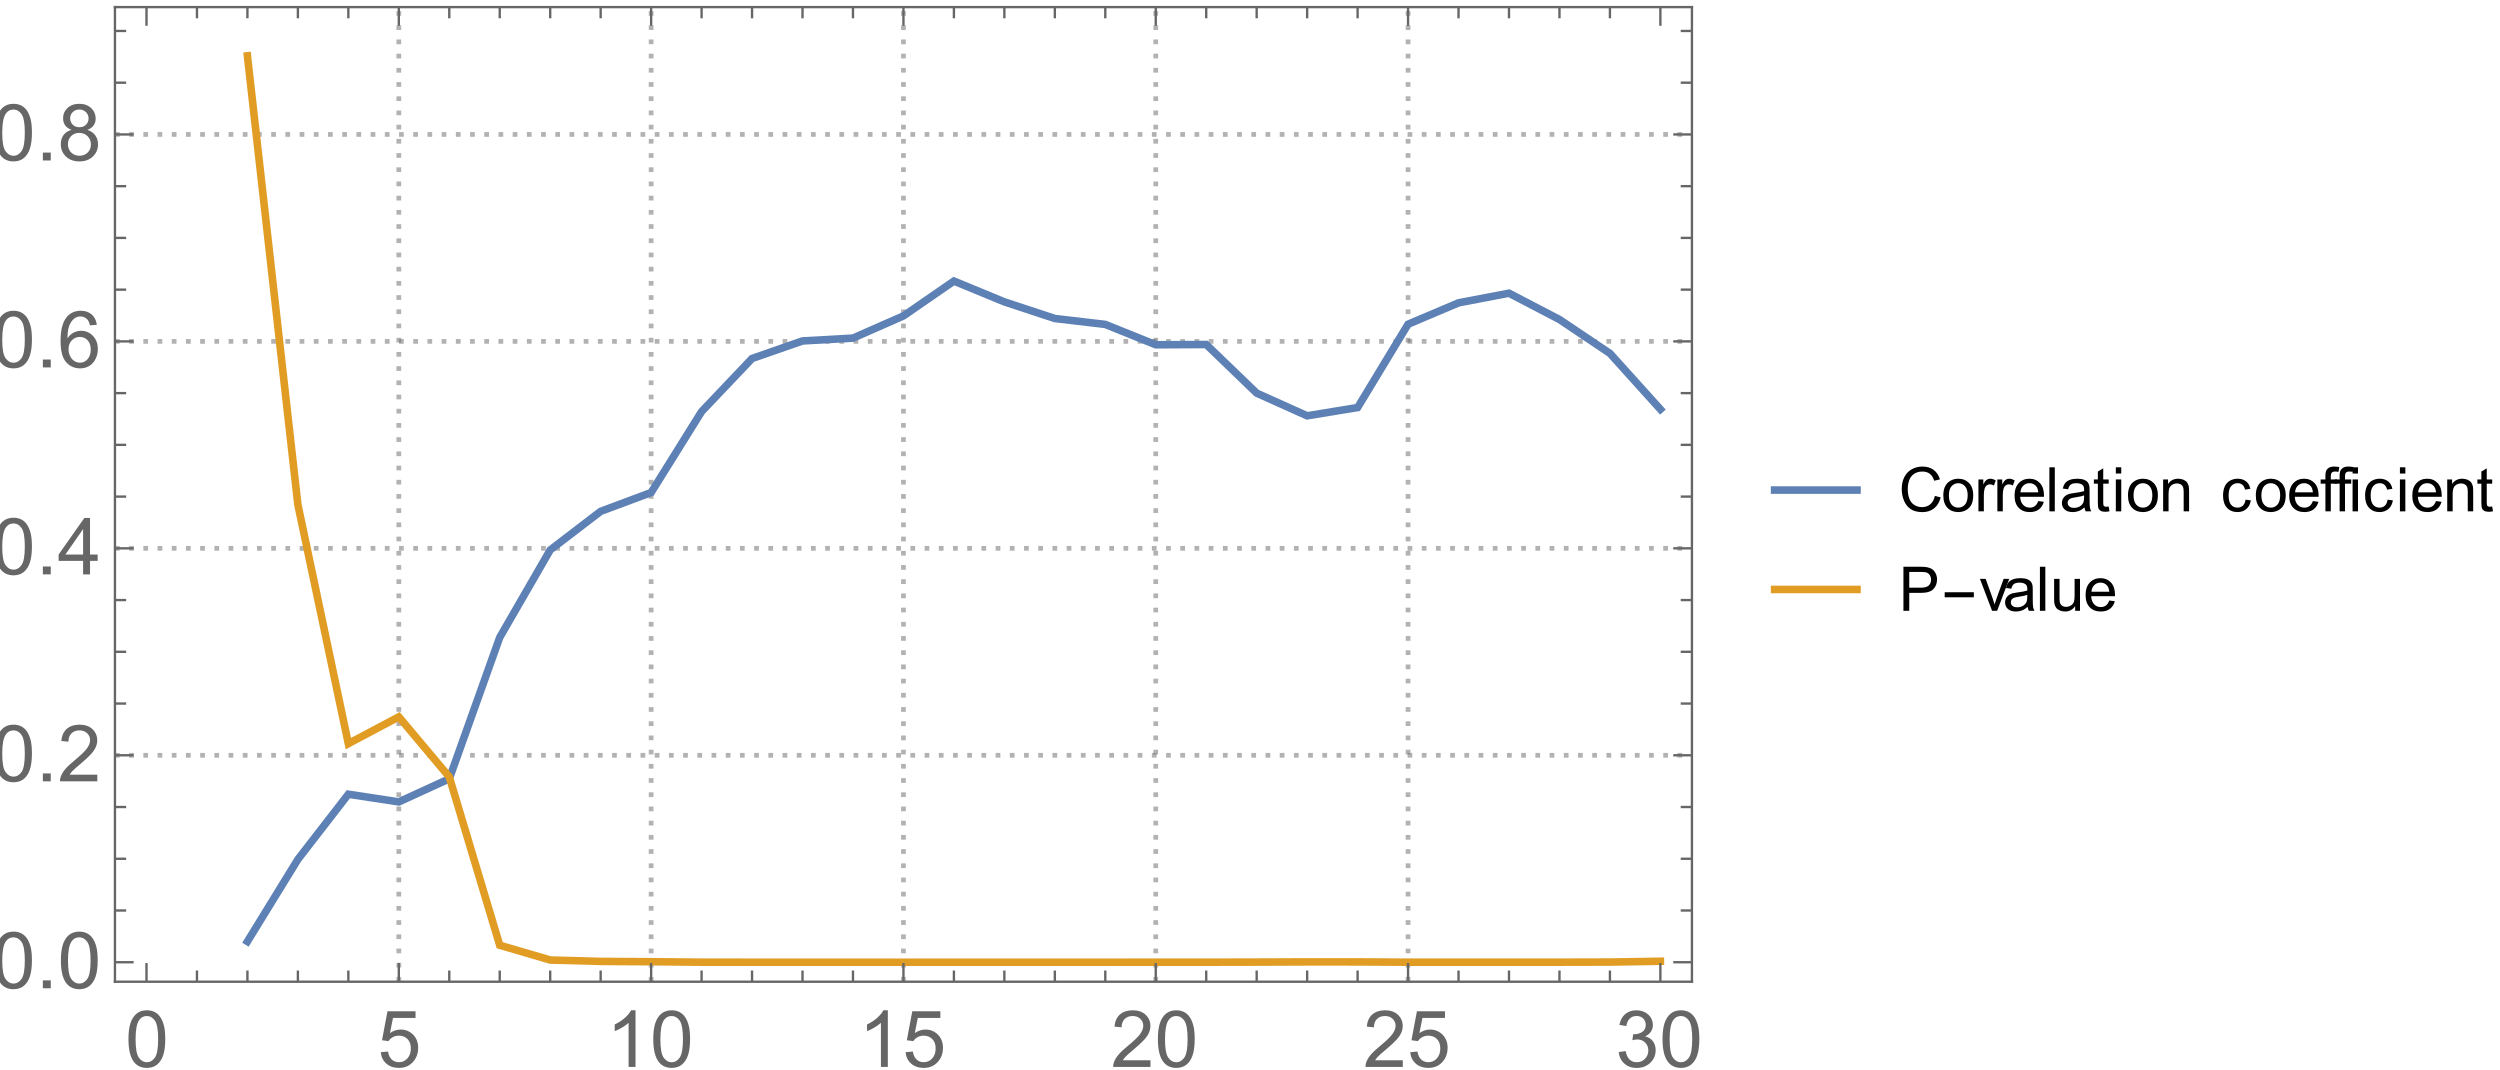 <?xml version="1.0" encoding="UTF-8"?>
<svg xmlns="http://www.w3.org/2000/svg" xmlns:xlink="http://www.w3.org/1999/xlink" width="528pt" height="226pt" viewBox="0 0 528 226" version="1.1">
<defs>
<g>
<symbol overflow="visible" id="glyph0-0">
<path style="stroke:none;" d="M 2.082 0 L 2.082 -10.406 L 10.406 -10.406 L 10.406 0 Z M 2.34 -0.262 L 10.148 -0.262 L 10.148 -10.148 L 2.34 -10.148 Z M 2.34 -0.262 "/>
</symbol>
<symbol overflow="visible" id="glyph0-1">
<path style="stroke:none;" d="M 0.691 -5.879 C 0.691 -7.285 0.836 -8.422 1.125 -9.281 C 1.414 -10.141 1.844 -10.801 2.418 -11.27 C 2.988 -11.73 3.707 -11.965 4.578 -11.969 C 5.215 -11.965 5.777 -11.836 6.262 -11.582 C 6.742 -11.32 7.141 -10.949 7.457 -10.469 C 7.77 -9.98 8.016 -9.391 8.195 -8.695 C 8.371 -8 8.461 -7.059 8.465 -5.879 C 8.461 -4.477 8.316 -3.348 8.031 -2.492 C 7.742 -1.629 7.312 -0.965 6.742 -0.5 C 6.168 -0.031 5.445 0.199 4.578 0.203 C 3.426 0.199 2.523 -0.211 1.871 -1.031 C 1.082 -2.023 0.691 -3.637 0.691 -5.879 Z M 2.195 -5.879 C 2.191 -3.918 2.422 -2.617 2.883 -1.973 C 3.34 -1.32 3.902 -0.996 4.578 -1 C 5.246 -0.996 5.812 -1.32 6.273 -1.977 C 6.73 -2.625 6.961 -3.926 6.961 -5.879 C 6.961 -7.836 6.73 -9.141 6.273 -9.789 C 5.812 -10.434 5.242 -10.758 4.562 -10.758 C 3.887 -10.758 3.352 -10.473 2.953 -9.902 C 2.445 -9.176 2.191 -7.832 2.195 -5.879 Z M 2.195 -5.879 "/>
</symbol>
<symbol overflow="visible" id="glyph0-2">
<path style="stroke:none;" d="M 0.691 -3.121 L 2.227 -3.254 C 2.34 -2.5 2.602 -1.938 3.02 -1.562 C 3.434 -1.184 3.934 -0.996 4.52 -1 C 5.223 -0.996 5.82 -1.262 6.309 -1.797 C 6.797 -2.324 7.043 -3.027 7.043 -3.91 C 7.043 -4.742 6.809 -5.402 6.34 -5.887 C 5.871 -6.367 5.254 -6.609 4.496 -6.609 C 4.02 -6.609 3.594 -6.5 3.219 -6.289 C 2.836 -6.07 2.539 -5.793 2.324 -5.457 L 0.953 -5.637 L 2.105 -11.758 L 8.035 -11.758 L 8.035 -10.359 L 3.277 -10.359 L 2.633 -7.156 C 3.344 -7.648 4.098 -7.898 4.887 -7.902 C 5.926 -7.898 6.801 -7.539 7.52 -6.82 C 8.23 -6.102 8.59 -5.176 8.594 -4.043 C 8.59 -2.961 8.277 -2.027 7.652 -1.242 C 6.887 -0.281 5.84 0.199 4.52 0.203 C 3.434 0.199 2.551 -0.102 1.863 -0.707 C 1.176 -1.312 0.785 -2.117 0.691 -3.121 Z M 0.691 -3.121 "/>
</symbol>
<symbol overflow="visible" id="glyph0-3">
<path style="stroke:none;" d="M 6.203 0 L 4.742 0 L 4.742 -9.328 C 4.383 -8.988 3.922 -8.648 3.352 -8.316 C 2.781 -7.977 2.266 -7.727 1.812 -7.562 L 1.812 -8.977 C 2.625 -9.359 3.34 -9.824 3.957 -10.375 C 4.566 -10.918 5.004 -11.449 5.262 -11.969 L 6.203 -11.969 Z M 6.203 0 "/>
</symbol>
<symbol overflow="visible" id="glyph0-4">
<path style="stroke:none;" d="M 8.383 -1.406 L 8.383 0 L 0.504 0 C 0.492 -0.352 0.547 -0.688 0.676 -1.016 C 0.871 -1.547 1.191 -2.078 1.637 -2.602 C 2.074 -3.121 2.715 -3.723 3.555 -4.406 C 4.848 -5.469 5.723 -6.309 6.18 -6.93 C 6.633 -7.551 6.859 -8.137 6.863 -8.691 C 6.859 -9.27 6.652 -9.762 6.238 -10.16 C 5.82 -10.559 5.281 -10.758 4.617 -10.758 C 3.914 -10.758 3.348 -10.543 2.926 -10.121 C 2.5 -9.695 2.289 -9.113 2.285 -8.367 L 0.781 -8.52 C 0.879 -9.641 1.266 -10.496 1.941 -11.086 C 2.613 -11.672 3.52 -11.965 4.652 -11.969 C 5.793 -11.965 6.695 -11.648 7.367 -11.016 C 8.031 -10.383 8.367 -9.598 8.367 -8.66 C 8.367 -8.184 8.27 -7.715 8.074 -7.254 C 7.879 -6.793 7.555 -6.305 7.102 -5.797 C 6.648 -5.281 5.895 -4.582 4.848 -3.699 C 3.965 -2.957 3.402 -2.457 3.152 -2.199 C 2.902 -1.934 2.695 -1.672 2.535 -1.406 Z M 8.383 -1.406 "/>
</symbol>
<symbol overflow="visible" id="glyph0-5">
<path style="stroke:none;" d="M 0.699 -3.148 L 2.164 -3.344 C 2.328 -2.512 2.613 -1.914 3.02 -1.547 C 3.418 -1.18 3.91 -0.996 4.496 -1 C 5.18 -0.996 5.762 -1.234 6.238 -1.715 C 6.711 -2.188 6.949 -2.777 6.953 -3.488 C 6.949 -4.156 6.73 -4.711 6.293 -5.148 C 5.855 -5.582 5.297 -5.801 4.617 -5.805 C 4.34 -5.801 3.996 -5.746 3.586 -5.645 L 3.75 -6.926 C 3.844 -6.914 3.922 -6.906 3.984 -6.91 C 4.605 -6.906 5.164 -7.07 5.664 -7.398 C 6.16 -7.723 6.41 -8.223 6.414 -8.902 C 6.41 -9.434 6.227 -9.879 5.867 -10.234 C 5.5 -10.586 5.035 -10.762 4.465 -10.766 C 3.895 -10.762 3.418 -10.582 3.039 -10.227 C 2.66 -9.867 2.418 -9.332 2.309 -8.617 L 0.844 -8.879 C 1.023 -9.855 1.43 -10.617 2.062 -11.16 C 2.695 -11.695 3.484 -11.965 4.43 -11.969 C 5.078 -11.965 5.676 -11.824 6.227 -11.551 C 6.773 -11.27 7.191 -10.891 7.484 -10.406 C 7.77 -9.922 7.914 -9.41 7.918 -8.871 C 7.914 -8.355 7.777 -7.883 7.504 -7.461 C 7.227 -7.035 6.816 -6.703 6.277 -6.457 C 6.98 -6.293 7.527 -5.953 7.918 -5.441 C 8.305 -4.93 8.5 -4.289 8.504 -3.52 C 8.5 -2.477 8.121 -1.594 7.363 -0.875 C 6.602 -0.148 5.645 0.211 4.488 0.211 C 3.441 0.211 2.57 -0.098 1.879 -0.723 C 1.188 -1.344 0.793 -2.152 0.699 -3.148 Z M 0.699 -3.148 "/>
</symbol>
<symbol overflow="visible" id="glyph0-6">
<path style="stroke:none;" d="M 1.512 0 L 1.512 -1.668 L 3.18 -1.668 L 3.18 0 Z M 1.512 0 "/>
</symbol>
<symbol overflow="visible" id="glyph0-7">
<path style="stroke:none;" d="M 5.383 0 L 5.383 -2.855 L 0.211 -2.855 L 0.211 -4.195 L 5.652 -11.922 L 6.848 -11.922 L 6.848 -4.195 L 8.457 -4.195 L 8.457 -2.855 L 6.848 -2.855 L 6.848 0 Z M 5.383 -4.195 L 5.383 -9.57 L 1.652 -4.195 Z M 5.383 -4.195 "/>
</symbol>
<symbol overflow="visible" id="glyph0-8">
<path style="stroke:none;" d="M 8.285 -9 L 6.828 -8.887 C 6.695 -9.461 6.512 -9.879 6.277 -10.141 C 5.879 -10.555 5.391 -10.762 4.812 -10.766 C 4.344 -10.762 3.938 -10.633 3.586 -10.375 C 3.125 -10.035 2.762 -9.543 2.496 -8.902 C 2.23 -8.254 2.09 -7.336 2.082 -6.148 C 2.43 -6.68 2.863 -7.078 3.375 -7.344 C 3.883 -7.602 4.414 -7.734 4.977 -7.734 C 5.949 -7.734 6.781 -7.375 7.469 -6.656 C 8.152 -5.938 8.496 -5.008 8.496 -3.871 C 8.496 -3.121 8.332 -2.426 8.012 -1.785 C 7.688 -1.141 7.246 -0.648 6.684 -0.309 C 6.117 0.031 5.477 0.199 4.766 0.203 C 3.539 0.199 2.543 -0.246 1.777 -1.141 C 1.004 -2.035 0.621 -3.516 0.625 -5.578 C 0.621 -7.883 1.047 -9.555 1.902 -10.602 C 2.641 -11.508 3.641 -11.965 4.902 -11.969 C 5.836 -11.965 6.605 -11.703 7.207 -11.18 C 7.805 -10.652 8.164 -9.926 8.285 -9 Z M 2.309 -3.863 C 2.309 -3.355 2.414 -2.875 2.629 -2.414 C 2.844 -1.953 3.145 -1.602 3.527 -1.359 C 3.91 -1.117 4.312 -0.996 4.742 -1 C 5.355 -0.996 5.887 -1.246 6.332 -1.746 C 6.773 -2.246 6.996 -2.922 7 -3.781 C 6.996 -4.602 6.777 -5.25 6.34 -5.727 C 5.902 -6.199 5.348 -6.438 4.684 -6.441 C 4.02 -6.438 3.461 -6.199 3 -5.727 C 2.539 -5.25 2.309 -4.629 2.309 -3.863 Z M 2.309 -3.863 "/>
</symbol>
<symbol overflow="visible" id="glyph0-9">
<path style="stroke:none;" d="M 2.945 -6.465 C 2.332 -6.684 1.883 -7 1.594 -7.414 C 1.301 -7.824 1.152 -8.32 1.156 -8.895 C 1.152 -9.762 1.465 -10.488 2.09 -11.082 C 2.711 -11.668 3.539 -11.965 4.578 -11.969 C 5.617 -11.965 6.457 -11.664 7.09 -11.062 C 7.723 -10.457 8.039 -9.719 8.043 -8.855 C 8.039 -8.297 7.895 -7.816 7.605 -7.41 C 7.316 -7 6.875 -6.684 6.285 -6.465 C 7.016 -6.223 7.574 -5.84 7.957 -5.309 C 8.34 -4.777 8.531 -4.141 8.531 -3.406 C 8.531 -2.383 8.168 -1.527 7.449 -0.836 C 6.723 -0.145 5.773 0.199 4.602 0.203 C 3.422 0.199 2.473 -0.145 1.754 -0.84 C 1.031 -1.535 0.672 -2.406 0.676 -3.449 C 0.672 -4.219 0.871 -4.867 1.266 -5.395 C 1.656 -5.914 2.215 -6.27 2.945 -6.465 Z M 2.652 -8.945 C 2.648 -8.379 2.828 -7.918 3.195 -7.559 C 3.555 -7.199 4.027 -7.02 4.609 -7.023 C 5.172 -7.02 5.633 -7.195 5.996 -7.555 C 6.355 -7.906 6.539 -8.344 6.539 -8.863 C 6.539 -9.398 6.352 -9.848 5.98 -10.215 C 5.605 -10.578 5.145 -10.762 4.594 -10.766 C 4.035 -10.762 3.57 -10.582 3.203 -10.227 C 2.832 -9.867 2.648 -9.441 2.652 -8.945 Z M 2.18 -3.438 C 2.18 -3.02 2.277 -2.617 2.477 -2.227 C 2.672 -1.836 2.965 -1.531 3.359 -1.32 C 3.746 -1.102 4.168 -0.996 4.617 -1 C 5.316 -0.996 5.895 -1.223 6.352 -1.676 C 6.805 -2.125 7.031 -2.695 7.035 -3.391 C 7.031 -4.094 6.797 -4.676 6.328 -5.137 C 5.859 -5.594 5.273 -5.824 4.57 -5.828 C 3.879 -5.824 3.305 -5.598 2.855 -5.145 C 2.402 -4.691 2.18 -4.121 2.18 -3.438 Z M 2.18 -3.438 "/>
</symbol>
<symbol overflow="visible" id="glyph1-0">
<path style="stroke:none;" d="M 1.625 0 L 1.625 -8.125 L 8.125 -8.125 L 8.125 0 Z M 1.828 -0.203 L 7.922 -0.203 L 7.922 -7.922 L 1.828 -7.922 Z M 1.828 -0.203 "/>
</symbol>
<symbol overflow="visible" id="glyph1-1">
<path style="stroke:none;" d="M 7.641 -3.262 L 8.875 -2.953 C 8.613 -1.938 8.148 -1.164 7.48 -0.637 C 6.809 -0.105 5.988 0.156 5.02 0.16 C 4.016 0.156 3.199 -0.043 2.574 -0.453 C 1.941 -0.859 1.465 -1.453 1.141 -2.227 C 0.809 -3 0.645 -3.832 0.648 -4.723 C 0.645 -5.691 0.828 -6.535 1.203 -7.258 C 1.57 -7.977 2.098 -8.523 2.781 -8.902 C 3.465 -9.273 4.219 -9.461 5.039 -9.465 C 5.969 -9.461 6.75 -9.227 7.387 -8.754 C 8.02 -8.277 8.461 -7.609 8.715 -6.754 L 7.504 -6.469 C 7.285 -7.145 6.973 -7.637 6.562 -7.945 C 6.152 -8.254 5.637 -8.406 5.016 -8.41 C 4.297 -8.406 3.695 -8.234 3.219 -7.895 C 2.734 -7.551 2.398 -7.094 2.207 -6.516 C 2.012 -5.938 1.914 -5.34 1.918 -4.73 C 1.914 -3.934 2.031 -3.242 2.262 -2.656 C 2.492 -2.062 2.852 -1.621 3.34 -1.332 C 3.824 -1.035 4.348 -0.891 4.918 -0.895 C 5.605 -0.891 6.191 -1.09 6.672 -1.492 C 7.148 -1.887 7.473 -2.477 7.641 -3.262 Z M 7.641 -3.262 "/>
</symbol>
<symbol overflow="visible" id="glyph1-2">
<path style="stroke:none;" d="M 0.43 -3.371 C 0.426 -4.613 0.773 -5.539 1.473 -6.145 C 2.051 -6.641 2.758 -6.891 3.594 -6.895 C 4.516 -6.891 5.273 -6.586 5.863 -5.98 C 6.449 -5.371 6.742 -4.531 6.746 -3.465 C 6.742 -2.594 6.613 -1.914 6.355 -1.418 C 6.094 -0.918 5.715 -0.531 5.223 -0.258 C 4.723 0.016 4.18 0.152 3.594 0.152 C 2.645 0.152 1.883 -0.148 1.301 -0.754 C 0.719 -1.359 0.426 -2.23 0.43 -3.371 Z M 1.605 -3.371 C 1.605 -2.504 1.793 -1.859 2.168 -1.43 C 2.543 -1 3.016 -0.785 3.594 -0.789 C 4.156 -0.785 4.629 -1 5.008 -1.434 C 5.383 -1.863 5.57 -2.523 5.574 -3.41 C 5.57 -4.242 5.383 -4.871 5.004 -5.305 C 4.625 -5.73 4.152 -5.945 3.594 -5.949 C 3.016 -5.945 2.543 -5.73 2.168 -5.305 C 1.793 -4.875 1.605 -4.23 1.605 -3.371 Z M 1.605 -3.371 "/>
</symbol>
<symbol overflow="visible" id="glyph1-3">
<path style="stroke:none;" d="M 0.844 0 L 0.844 -6.742 L 1.871 -6.742 L 1.871 -5.719 C 2.129 -6.195 2.371 -6.508 2.598 -6.664 C 2.816 -6.812 3.062 -6.891 3.332 -6.895 C 3.715 -6.891 4.105 -6.766 4.508 -6.523 L 4.113 -5.465 C 3.832 -5.625 3.551 -5.707 3.273 -5.711 C 3.023 -5.707 2.801 -5.633 2.602 -5.484 C 2.402 -5.336 2.258 -5.129 2.176 -4.863 C 2.047 -4.457 1.984 -4.012 1.988 -3.531 L 1.988 0 Z M 0.844 0 "/>
</symbol>
<symbol overflow="visible" id="glyph1-4">
<path style="stroke:none;" d="M 5.473 -2.172 L 6.652 -2.023 C 6.465 -1.332 6.121 -0.797 5.617 -0.418 C 5.113 -0.035 4.469 0.152 3.688 0.152 C 2.699 0.152 1.918 -0.148 1.344 -0.758 C 0.762 -1.359 0.473 -2.211 0.477 -3.312 C 0.473 -4.445 0.766 -5.328 1.352 -5.953 C 1.934 -6.578 2.691 -6.891 3.625 -6.895 C 4.523 -6.891 5.258 -6.582 5.832 -5.973 C 6.402 -5.355 6.691 -4.492 6.691 -3.383 C 6.691 -3.312 6.688 -3.211 6.684 -3.078 L 1.656 -3.078 C 1.695 -2.336 1.906 -1.77 2.285 -1.379 C 2.66 -0.98 3.129 -0.785 3.695 -0.789 C 4.113 -0.785 4.469 -0.895 4.766 -1.117 C 5.059 -1.332 5.297 -1.684 5.473 -2.172 Z M 1.719 -4.02 L 5.484 -4.02 C 5.43 -4.582 5.285 -5.004 5.055 -5.293 C 4.688 -5.73 4.215 -5.953 3.637 -5.953 C 3.109 -5.953 2.668 -5.777 2.312 -5.426 C 1.953 -5.074 1.754 -4.605 1.719 -4.02 Z M 1.719 -4.02 "/>
</symbol>
<symbol overflow="visible" id="glyph1-5">
<path style="stroke:none;" d="M 0.832 0 L 0.832 -9.305 L 1.973 -9.305 L 1.973 0 Z M 0.832 0 "/>
</symbol>
<symbol overflow="visible" id="glyph1-6">
<path style="stroke:none;" d="M 5.258 -0.832 C 4.828 -0.473 4.422 -0.219 4.031 -0.07 C 3.641 0.078 3.219 0.152 2.773 0.152 C 2.031 0.152 1.465 -0.027 1.066 -0.391 C 0.668 -0.75 0.469 -1.211 0.469 -1.777 C 0.469 -2.105 0.543 -2.406 0.695 -2.68 C 0.844 -2.949 1.039 -3.168 1.285 -3.336 C 1.523 -3.5 1.801 -3.629 2.109 -3.715 C 2.332 -3.77 2.668 -3.824 3.125 -3.883 C 4.043 -3.992 4.723 -4.125 5.16 -4.277 C 5.164 -4.434 5.168 -4.531 5.168 -4.578 C 5.168 -5.039 5.059 -5.367 4.844 -5.562 C 4.551 -5.816 4.117 -5.945 3.543 -5.949 C 3 -5.945 2.602 -5.852 2.352 -5.664 C 2.094 -5.473 1.906 -5.141 1.785 -4.664 L 0.668 -4.816 C 0.77 -5.293 0.934 -5.68 1.168 -5.977 C 1.395 -6.27 1.73 -6.496 2.176 -6.656 C 2.613 -6.812 3.125 -6.891 3.707 -6.895 C 4.281 -6.891 4.75 -6.824 5.109 -6.691 C 5.469 -6.555 5.73 -6.383 5.902 -6.18 C 6.066 -5.973 6.188 -5.715 6.258 -5.402 C 6.297 -5.207 6.316 -4.855 6.316 -4.348 L 6.316 -2.824 C 6.316 -1.762 6.34 -1.09 6.387 -0.809 C 6.434 -0.527 6.531 -0.258 6.68 0 L 5.484 0 C 5.363 -0.234 5.285 -0.512 5.258 -0.832 Z M 5.16 -3.383 C 4.742 -3.211 4.121 -3.07 3.293 -2.953 C 2.824 -2.883 2.492 -2.805 2.297 -2.723 C 2.102 -2.637 1.949 -2.512 1.848 -2.352 C 1.738 -2.188 1.688 -2.008 1.688 -1.809 C 1.688 -1.5 1.801 -1.246 2.031 -1.047 C 2.262 -0.84 2.602 -0.738 3.047 -0.742 C 3.484 -0.738 3.875 -0.836 4.219 -1.031 C 4.562 -1.223 4.812 -1.484 4.977 -1.82 C 5.094 -2.078 5.156 -2.461 5.16 -2.965 Z M 5.16 -3.383 "/>
</symbol>
<symbol overflow="visible" id="glyph1-7">
<path style="stroke:none;" d="M 3.352 -1.023 L 3.516 -0.012 C 3.195 0.055 2.906 0.086 2.652 0.09 C 2.234 0.086 1.914 0.023 1.688 -0.105 C 1.457 -0.238 1.293 -0.41 1.203 -0.625 C 1.109 -0.836 1.066 -1.285 1.066 -1.973 L 1.066 -5.852 L 0.227 -5.852 L 0.227 -6.742 L 1.066 -6.742 L 1.066 -8.41 L 2.203 -9.098 L 2.203 -6.742 L 3.352 -6.742 L 3.352 -5.852 L 2.203 -5.852 L 2.203 -1.91 C 2.203 -1.582 2.223 -1.371 2.262 -1.281 C 2.301 -1.184 2.367 -1.109 2.461 -1.059 C 2.551 -1 2.68 -0.973 2.852 -0.977 C 2.973 -0.973 3.141 -0.988 3.352 -1.023 Z M 3.352 -1.023 "/>
</symbol>
<symbol overflow="visible" id="glyph1-8">
<path style="stroke:none;" d="M 0.863 -7.992 L 0.863 -9.305 L 2.008 -9.305 L 2.008 -7.992 Z M 0.863 0 L 0.863 -6.742 L 2.008 -6.742 L 2.008 0 Z M 0.863 0 "/>
</symbol>
<symbol overflow="visible" id="glyph1-9">
<path style="stroke:none;" d="M 0.855 0 L 0.855 -6.742 L 1.887 -6.742 L 1.887 -5.781 C 2.379 -6.52 3.094 -6.891 4.031 -6.895 C 4.438 -6.891 4.809 -6.816 5.152 -6.676 C 5.488 -6.527 5.746 -6.336 5.918 -6.102 C 6.086 -5.859 6.203 -5.578 6.273 -5.258 C 6.312 -5.039 6.332 -4.668 6.336 -4.145 L 6.336 0 L 5.191 0 L 5.191 -4.102 C 5.191 -4.562 5.145 -4.91 5.059 -5.145 C 4.965 -5.375 4.809 -5.559 4.586 -5.695 C 4.355 -5.832 4.09 -5.898 3.789 -5.902 C 3.301 -5.898 2.879 -5.746 2.527 -5.438 C 2.172 -5.129 1.996 -4.543 2 -3.68 L 2 0 Z M 0.855 0 "/>
</symbol>
<symbol overflow="visible" id="glyph1-10">
<path style="stroke:none;" d="M 5.258 -2.469 L 6.379 -2.324 C 6.254 -1.547 5.941 -0.941 5.438 -0.504 C 4.93 -0.066 4.309 0.152 3.574 0.152 C 2.652 0.152 1.91 -0.148 1.348 -0.75 C 0.785 -1.352 0.504 -2.215 0.508 -3.344 C 0.504 -4.07 0.625 -4.707 0.867 -5.254 C 1.109 -5.797 1.477 -6.207 1.969 -6.484 C 2.461 -6.754 2.996 -6.891 3.578 -6.895 C 4.309 -6.891 4.906 -6.703 5.375 -6.336 C 5.836 -5.961 6.137 -5.438 6.273 -4.762 L 5.16 -4.59 C 5.051 -5.039 4.863 -5.379 4.598 -5.609 C 4.328 -5.836 4.004 -5.953 3.625 -5.953 C 3.047 -5.953 2.578 -5.746 2.223 -5.332 C 1.859 -4.918 1.68 -4.266 1.684 -3.375 C 1.68 -2.469 1.855 -1.809 2.203 -1.402 C 2.547 -0.988 3 -0.785 3.562 -0.789 C 4.008 -0.785 4.379 -0.922 4.684 -1.199 C 4.98 -1.473 5.172 -1.895 5.258 -2.469 Z M 5.258 -2.469 "/>
</symbol>
<symbol overflow="visible" id="glyph1-11">
<path style="stroke:none;" d="M 1.129 0 L 1.129 -5.852 L 0.121 -5.852 L 0.121 -6.742 L 1.129 -6.742 L 1.129 -7.457 C 1.125 -7.906 1.164 -8.242 1.25 -8.469 C 1.355 -8.762 1.551 -9.004 1.828 -9.188 C 2.105 -9.371 2.492 -9.461 2.996 -9.465 C 3.312 -9.461 3.668 -9.426 4.062 -9.352 L 3.891 -8.352 C 3.652 -8.391 3.426 -8.414 3.219 -8.418 C 2.867 -8.414 2.621 -8.34 2.48 -8.195 C 2.332 -8.043 2.262 -7.766 2.266 -7.363 L 2.266 -6.742 L 3.578 -6.742 L 3.578 -5.852 L 2.266 -5.852 L 2.266 0 Z M 1.129 0 "/>
</symbol>
<symbol overflow="visible" id="glyph1-12">
<path style="stroke:none;" d="M 1.004 0 L 1.004 -9.305 L 4.512 -9.305 C 5.129 -9.305 5.602 -9.273 5.93 -9.219 C 6.383 -9.137 6.762 -8.992 7.074 -8.781 C 7.379 -8.566 7.629 -8.266 7.82 -7.883 C 8.008 -7.492 8.102 -7.07 8.105 -6.613 C 8.102 -5.82 7.852 -5.148 7.348 -4.602 C 6.844 -4.051 5.934 -3.777 4.621 -3.781 L 2.234 -3.781 L 2.234 0 Z M 2.234 -4.883 L 4.641 -4.883 C 5.434 -4.879 5.996 -5.027 6.332 -5.324 C 6.664 -5.617 6.832 -6.035 6.836 -6.578 C 6.832 -6.965 6.734 -7.297 6.539 -7.574 C 6.344 -7.852 6.086 -8.035 5.766 -8.125 C 5.555 -8.176 5.168 -8.203 4.613 -8.207 L 2.234 -8.207 Z M 2.234 -4.883 "/>
</symbol>
<symbol overflow="visible" id="glyph1-13">
<path style="stroke:none;" d="M 2.73 0 L 0.164 -6.742 L 1.371 -6.742 L 2.82 -2.703 C 2.973 -2.266 3.117 -1.812 3.25 -1.344 C 3.348 -1.695 3.488 -2.125 3.676 -2.629 L 5.172 -6.742 L 6.348 -6.742 L 3.797 0 Z M 2.73 0 "/>
</symbol>
<symbol overflow="visible" id="glyph1-14">
<path style="stroke:none;" d="M 5.273 0 L 5.273 -0.992 C 4.75 -0.227 4.035 0.152 3.137 0.152 C 2.734 0.152 2.363 0.078 2.02 -0.074 C 1.672 -0.227 1.418 -0.418 1.254 -0.648 C 1.086 -0.879 0.969 -1.164 0.902 -1.5 C 0.855 -1.723 0.832 -2.074 0.832 -2.562 L 0.832 -6.742 L 1.973 -6.742 L 1.973 -3.004 C 1.969 -2.406 1.992 -2.004 2.043 -1.797 C 2.113 -1.492 2.266 -1.254 2.5 -1.086 C 2.73 -0.914 3.02 -0.832 3.363 -0.832 C 3.707 -0.832 4.027 -0.918 4.328 -1.094 C 4.629 -1.27 4.844 -1.508 4.969 -1.812 C 5.094 -2.109 5.156 -2.551 5.156 -3.129 L 5.156 -6.742 L 6.297 -6.742 L 6.297 0 Z M 5.273 0 "/>
</symbol>
<symbol overflow="visible" id="glyph2-0">
<path style="stroke:none;" d="M 0.812 0 L 0.812 -10.398 L 5.688 -10.398 L 5.688 0 Z M 1.625 -0.812 L 4.875 -0.812 L 4.875 -9.586 L 1.625 -9.586 Z M 1.625 -0.812 "/>
</symbol>
<symbol overflow="visible" id="glyph2-1">
<path style="stroke:none;" d="M 6.875 -2.852 L 0.719 -2.852 L 0.719 -3.918 L 6.875 -3.918 Z M 6.875 -2.852 "/>
</symbol>
</g>
<clipPath id="clip1">
  <path d="M 24 159 L 358 159 L 358 161 L 24 161 Z M 24 159 "/>
</clipPath>
<clipPath id="clip2">
  <path d="M 24 115 L 358 115 L 358 117 L 24 117 Z M 24 115 "/>
</clipPath>
<clipPath id="clip3">
  <path d="M 24 71 L 358 71 L 358 73 L 24 73 Z M 24 71 "/>
</clipPath>
<clipPath id="clip4">
  <path d="M 24 27 L 358 27 L 358 29 L 24 29 Z M 24 27 "/>
</clipPath>
<clipPath id="clip5">
  <path d="M 44 52 L 358 52 L 358 207 L 44 207 Z M 44 52 "/>
</clipPath>
<clipPath id="clip6">
  <path d="M 44 4 L 358 4 L 358 208 L 44 208 Z M 44 4 "/>
</clipPath>
<clipPath id="clip7">
  <path d="M 374 102 L 394 102 L 394 105 L 374 105 Z M 374 102 "/>
</clipPath>
<clipPath id="clip8">
  <path d="M 374 123 L 394 123 L 394 126 L 374 126 Z M 374 123 "/>
</clipPath>
</defs>
<g id="surface213">
<path style="fill:none;stroke-width:1;stroke-linecap:butt;stroke-linejoin:miter;stroke:rgb(39.999%,39.999%,39.999%);stroke-opacity:0.5;stroke-dasharray:1,2;stroke-miterlimit:3.25;" d="M 84.23 207.34 L 84.23 1.5 "/>
<path style="fill:none;stroke-width:1;stroke-linecap:butt;stroke-linejoin:miter;stroke:rgb(39.999%,39.999%,39.999%);stroke-opacity:0.5;stroke-dasharray:1,2;stroke-miterlimit:3.25;" d="M 137.52 207.34 L 137.52 1.5 "/>
<path style="fill:none;stroke-width:1;stroke-linecap:butt;stroke-linejoin:miter;stroke:rgb(39.999%,39.999%,39.999%);stroke-opacity:0.5;stroke-dasharray:1,2;stroke-miterlimit:3.25;" d="M 190.809 207.34 L 190.809 1.5 "/>
<path style="fill:none;stroke-width:1;stroke-linecap:butt;stroke-linejoin:miter;stroke:rgb(39.999%,39.999%,39.999%);stroke-opacity:0.5;stroke-dasharray:1,2;stroke-miterlimit:3.25;" d="M 244.094 207.34 L 244.094 1.5 "/>
<path style="fill:none;stroke-width:1;stroke-linecap:butt;stroke-linejoin:miter;stroke:rgb(39.999%,39.999%,39.999%);stroke-opacity:0.5;stroke-dasharray:1,2;stroke-miterlimit:3.25;" d="M 297.383 207.34 L 297.383 1.5 "/>
<g clip-path="url(#clip1)" clip-rule="nonzero">
<path style="fill:none;stroke-width:1;stroke-linecap:butt;stroke-linejoin:miter;stroke:rgb(39.999%,39.999%,39.999%);stroke-opacity:0.5;stroke-dasharray:1,2;stroke-miterlimit:3.25;" d="M 24.277 159.516 L 357.336 159.516 "/>
</g>
<g clip-path="url(#clip2)" clip-rule="nonzero">
<path style="fill:none;stroke-width:1;stroke-linecap:butt;stroke-linejoin:miter;stroke:rgb(39.999%,39.999%,39.999%);stroke-opacity:0.5;stroke-dasharray:1,2;stroke-miterlimit:3.25;" d="M 24.277 115.809 L 357.336 115.809 "/>
</g>
<g clip-path="url(#clip3)" clip-rule="nonzero">
<path style="fill:none;stroke-width:1;stroke-linecap:butt;stroke-linejoin:miter;stroke:rgb(39.999%,39.999%,39.999%);stroke-opacity:0.5;stroke-dasharray:1,2;stroke-miterlimit:3.25;" d="M 24.277 72.102 L 357.336 72.102 "/>
</g>
<g clip-path="url(#clip4)" clip-rule="nonzero">
<path style="fill:none;stroke-width:1;stroke-linecap:butt;stroke-linejoin:miter;stroke:rgb(39.999%,39.999%,39.999%);stroke-opacity:0.5;stroke-dasharray:1,2;stroke-miterlimit:3.25;" d="M 24.277 28.395 L 357.336 28.395 "/>
</g>
<g clip-path="url(#clip5)" clip-rule="nonzero">
<path style="fill:none;stroke-width:1.6;stroke-linecap:square;stroke-linejoin:miter;stroke:rgb(36.841%,50.677%,70.979%);stroke-opacity:1;stroke-miterlimit:3.25;" d="M 52.254 198.84 L 62.914 181.504 L 73.57 167.742 L 84.23 169.359 L 94.887 164.473 L 105.543 134.621 L 116.203 116.152 L 126.859 107.996 L 137.52 104.02 L 148.176 86.93 L 158.832 75.715 L 169.492 72.004 L 180.148 71.406 L 190.809 66.719 L 201.465 59.363 L 212.121 63.754 L 222.781 67.27 L 233.438 68.516 L 244.094 72.816 L 254.754 72.758 L 265.41 83.031 L 276.07 87.816 L 286.727 86.074 L 297.383 68.477 L 308.043 63.961 L 318.699 61.922 L 329.359 67.48 L 340.016 74.633 L 350.672 86.445 "/>
</g>
<g clip-path="url(#clip6)" clip-rule="nonzero">
<path style="fill:none;stroke-width:1.6;stroke-linecap:square;stroke-linejoin:miter;stroke:rgb(88.071%,61.104%,14.204%);stroke-opacity:1;stroke-miterlimit:3.25;" d="M 52.254 11.793 L 62.914 106.602 L 73.57 157.051 L 84.23 151.398 L 94.887 164.086 L 105.543 199.637 L 116.203 202.754 L 126.859 203.051 L 137.52 203.113 L 148.176 203.215 L 158.832 203.223 L 233.438 203.223 L 244.094 203.219 L 254.754 203.219 L 265.41 203.195 L 276.07 203.152 L 286.727 203.156 L 297.383 203.219 L 318.699 203.219 L 329.359 203.215 L 340.016 203.188 L 350.672 203.016 "/>
</g>
<path style="fill:none;stroke-width:0.5;stroke-linecap:square;stroke-linejoin:miter;stroke:rgb(39.999%,39.999%,39.999%);stroke-opacity:1;stroke-miterlimit:3.25;" d="M 357.336 207.34 L 24.277 207.34 "/>
<path style="fill:none;stroke-width:0.5;stroke-linecap:square;stroke-linejoin:miter;stroke:rgb(39.999%,39.999%,39.999%);stroke-opacity:1;stroke-miterlimit:3.25;" d="M 24.277 207.34 L 24.277 1.5 "/>
<path style="fill:none;stroke-width:0.5;stroke-linecap:square;stroke-linejoin:miter;stroke:rgb(39.999%,39.999%,39.999%);stroke-opacity:1;stroke-miterlimit:3.25;" d="M 24.277 1.5 L 357.336 1.5 "/>
<path style="fill:none;stroke-width:0.5;stroke-linecap:square;stroke-linejoin:miter;stroke:rgb(39.999%,39.999%,39.999%);stroke-opacity:1;stroke-miterlimit:3.25;" d="M 357.336 1.5 L 357.336 207.34 "/>
<path style="fill:none;stroke-width:0.5;stroke-linecap:butt;stroke-linejoin:miter;stroke:rgb(39.999%,39.999%,39.999%);stroke-opacity:1;stroke-miterlimit:3.25;" d="M 30.941 207.34 L 30.941 203.395 "/>
<g style="fill:rgb(39.999%,39.999%,39.999%);fill-opacity:1;">
  <use xlink:href="#glyph0-1" x="26.44" y="225.34"/>
</g>
<path style="fill:none;stroke-width:0.5;stroke-linecap:butt;stroke-linejoin:miter;stroke:rgb(39.999%,39.999%,39.999%);stroke-opacity:1;stroke-miterlimit:3.25;" d="M 41.598 207.34 L 41.598 204.973 "/>
<path style="fill:none;stroke-width:0.5;stroke-linecap:butt;stroke-linejoin:miter;stroke:rgb(39.999%,39.999%,39.999%);stroke-opacity:1;stroke-miterlimit:3.25;" d="M 52.254 207.34 L 52.254 204.973 "/>
<path style="fill:none;stroke-width:0.5;stroke-linecap:butt;stroke-linejoin:miter;stroke:rgb(39.999%,39.999%,39.999%);stroke-opacity:1;stroke-miterlimit:3.25;" d="M 62.914 207.34 L 62.914 204.973 "/>
<path style="fill:none;stroke-width:0.5;stroke-linecap:butt;stroke-linejoin:miter;stroke:rgb(39.999%,39.999%,39.999%);stroke-opacity:1;stroke-miterlimit:3.25;" d="M 73.57 207.34 L 73.57 204.973 "/>
<path style="fill:none;stroke-width:0.5;stroke-linecap:butt;stroke-linejoin:miter;stroke:rgb(39.999%,39.999%,39.999%);stroke-opacity:1;stroke-miterlimit:3.25;" d="M 84.23 207.34 L 84.23 203.395 "/>
<g style="fill:rgb(39.999%,39.999%,39.999%);fill-opacity:1;">
  <use xlink:href="#glyph0-2" x="79.729" y="225.34"/>
</g>
<path style="fill:none;stroke-width:0.5;stroke-linecap:butt;stroke-linejoin:miter;stroke:rgb(39.999%,39.999%,39.999%);stroke-opacity:1;stroke-miterlimit:3.25;" d="M 94.887 207.34 L 94.887 204.973 "/>
<path style="fill:none;stroke-width:0.5;stroke-linecap:butt;stroke-linejoin:miter;stroke:rgb(39.999%,39.999%,39.999%);stroke-opacity:1;stroke-miterlimit:3.25;" d="M 105.543 207.34 L 105.543 204.973 "/>
<path style="fill:none;stroke-width:0.5;stroke-linecap:butt;stroke-linejoin:miter;stroke:rgb(39.999%,39.999%,39.999%);stroke-opacity:1;stroke-miterlimit:3.25;" d="M 116.203 207.34 L 116.203 204.973 "/>
<path style="fill:none;stroke-width:0.5;stroke-linecap:butt;stroke-linejoin:miter;stroke:rgb(39.999%,39.999%,39.999%);stroke-opacity:1;stroke-miterlimit:3.25;" d="M 126.859 207.34 L 126.859 204.973 "/>
<path style="fill:none;stroke-width:0.5;stroke-linecap:butt;stroke-linejoin:miter;stroke:rgb(39.999%,39.999%,39.999%);stroke-opacity:1;stroke-miterlimit:3.25;" d="M 137.52 207.34 L 137.52 203.395 "/>
<g style="fill:rgb(39.999%,39.999%,39.999%);fill-opacity:1;">
  <use xlink:href="#glyph0-3" x="128.018" y="225.34"/>
  <use xlink:href="#glyph0-1" x="137.279" y="225.34"/>
</g>
<path style="fill:none;stroke-width:0.5;stroke-linecap:butt;stroke-linejoin:miter;stroke:rgb(39.999%,39.999%,39.999%);stroke-opacity:1;stroke-miterlimit:3.25;" d="M 148.176 207.34 L 148.176 204.973 "/>
<path style="fill:none;stroke-width:0.5;stroke-linecap:butt;stroke-linejoin:miter;stroke:rgb(39.999%,39.999%,39.999%);stroke-opacity:1;stroke-miterlimit:3.25;" d="M 158.832 207.34 L 158.832 204.973 "/>
<path style="fill:none;stroke-width:0.5;stroke-linecap:butt;stroke-linejoin:miter;stroke:rgb(39.999%,39.999%,39.999%);stroke-opacity:1;stroke-miterlimit:3.25;" d="M 169.492 207.34 L 169.492 204.973 "/>
<path style="fill:none;stroke-width:0.5;stroke-linecap:butt;stroke-linejoin:miter;stroke:rgb(39.999%,39.999%,39.999%);stroke-opacity:1;stroke-miterlimit:3.25;" d="M 180.148 207.34 L 180.148 204.973 "/>
<path style="fill:none;stroke-width:0.5;stroke-linecap:butt;stroke-linejoin:miter;stroke:rgb(39.999%,39.999%,39.999%);stroke-opacity:1;stroke-miterlimit:3.25;" d="M 190.809 207.34 L 190.809 203.395 "/>
<g style="fill:rgb(39.999%,39.999%,39.999%);fill-opacity:1;">
  <use xlink:href="#glyph0-3" x="181.307" y="225.34"/>
  <use xlink:href="#glyph0-2" x="190.568" y="225.34"/>
</g>
<path style="fill:none;stroke-width:0.5;stroke-linecap:butt;stroke-linejoin:miter;stroke:rgb(39.999%,39.999%,39.999%);stroke-opacity:1;stroke-miterlimit:3.25;" d="M 201.465 207.34 L 201.465 204.973 "/>
<path style="fill:none;stroke-width:0.5;stroke-linecap:butt;stroke-linejoin:miter;stroke:rgb(39.999%,39.999%,39.999%);stroke-opacity:1;stroke-miterlimit:3.25;" d="M 212.121 207.34 L 212.121 204.973 "/>
<path style="fill:none;stroke-width:0.5;stroke-linecap:butt;stroke-linejoin:miter;stroke:rgb(39.999%,39.999%,39.999%);stroke-opacity:1;stroke-miterlimit:3.25;" d="M 222.781 207.34 L 222.781 204.973 "/>
<path style="fill:none;stroke-width:0.5;stroke-linecap:butt;stroke-linejoin:miter;stroke:rgb(39.999%,39.999%,39.999%);stroke-opacity:1;stroke-miterlimit:3.25;" d="M 233.438 207.34 L 233.438 204.973 "/>
<path style="fill:none;stroke-width:0.5;stroke-linecap:butt;stroke-linejoin:miter;stroke:rgb(39.999%,39.999%,39.999%);stroke-opacity:1;stroke-miterlimit:3.25;" d="M 244.094 207.34 L 244.094 203.395 "/>
<g style="fill:rgb(39.999%,39.999%,39.999%);fill-opacity:1;">
  <use xlink:href="#glyph0-4" x="234.596" y="225.34"/>
  <use xlink:href="#glyph0-1" x="243.857" y="225.34"/>
</g>
<path style="fill:none;stroke-width:0.5;stroke-linecap:butt;stroke-linejoin:miter;stroke:rgb(39.999%,39.999%,39.999%);stroke-opacity:1;stroke-miterlimit:3.25;" d="M 254.754 207.34 L 254.754 204.973 "/>
<path style="fill:none;stroke-width:0.5;stroke-linecap:butt;stroke-linejoin:miter;stroke:rgb(39.999%,39.999%,39.999%);stroke-opacity:1;stroke-miterlimit:3.25;" d="M 265.41 207.34 L 265.41 204.973 "/>
<path style="fill:none;stroke-width:0.5;stroke-linecap:butt;stroke-linejoin:miter;stroke:rgb(39.999%,39.999%,39.999%);stroke-opacity:1;stroke-miterlimit:3.25;" d="M 276.07 207.34 L 276.07 204.973 "/>
<path style="fill:none;stroke-width:0.5;stroke-linecap:butt;stroke-linejoin:miter;stroke:rgb(39.999%,39.999%,39.999%);stroke-opacity:1;stroke-miterlimit:3.25;" d="M 286.727 207.34 L 286.727 204.973 "/>
<path style="fill:none;stroke-width:0.5;stroke-linecap:butt;stroke-linejoin:miter;stroke:rgb(39.999%,39.999%,39.999%);stroke-opacity:1;stroke-miterlimit:3.25;" d="M 297.383 207.34 L 297.383 203.395 "/>
<g style="fill:rgb(39.999%,39.999%,39.999%);fill-opacity:1;">
  <use xlink:href="#glyph0-4" x="287.885" y="225.34"/>
  <use xlink:href="#glyph0-2" x="297.146" y="225.34"/>
</g>
<path style="fill:none;stroke-width:0.5;stroke-linecap:butt;stroke-linejoin:miter;stroke:rgb(39.999%,39.999%,39.999%);stroke-opacity:1;stroke-miterlimit:3.25;" d="M 308.043 207.34 L 308.043 204.973 "/>
<path style="fill:none;stroke-width:0.5;stroke-linecap:butt;stroke-linejoin:miter;stroke:rgb(39.999%,39.999%,39.999%);stroke-opacity:1;stroke-miterlimit:3.25;" d="M 318.699 207.34 L 318.699 204.973 "/>
<path style="fill:none;stroke-width:0.5;stroke-linecap:butt;stroke-linejoin:miter;stroke:rgb(39.999%,39.999%,39.999%);stroke-opacity:1;stroke-miterlimit:3.25;" d="M 329.359 207.34 L 329.359 204.973 "/>
<path style="fill:none;stroke-width:0.5;stroke-linecap:butt;stroke-linejoin:miter;stroke:rgb(39.999%,39.999%,39.999%);stroke-opacity:1;stroke-miterlimit:3.25;" d="M 340.016 207.34 L 340.016 204.973 "/>
<path style="fill:none;stroke-width:0.5;stroke-linecap:butt;stroke-linejoin:miter;stroke:rgb(39.999%,39.999%,39.999%);stroke-opacity:1;stroke-miterlimit:3.25;" d="M 350.672 207.34 L 350.672 203.395 "/>
<g style="fill:rgb(39.999%,39.999%,39.999%);fill-opacity:1;">
  <use xlink:href="#glyph0-5" x="341.174" y="225.34"/>
  <use xlink:href="#glyph0-1" x="350.435" y="225.34"/>
</g>
<path style="fill:none;stroke-width:0.5;stroke-linecap:butt;stroke-linejoin:miter;stroke:rgb(39.999%,39.999%,39.999%);stroke-opacity:1;stroke-miterlimit:3.25;" d="M 24.277 203.223 L 28.223 203.223 "/>
<g style="fill:rgb(39.999%,39.999%,39.999%);fill-opacity:1;">
  <use xlink:href="#glyph0-1" x="-1.721" y="208.723"/>
  <use xlink:href="#glyph0-6" x="7.54" y="208.723"/>
  <use xlink:href="#glyph0-1" x="12.167" y="208.723"/>
</g>
<path style="fill:none;stroke-width:0.5;stroke-linecap:butt;stroke-linejoin:miter;stroke:rgb(39.999%,39.999%,39.999%);stroke-opacity:1;stroke-miterlimit:3.25;" d="M 24.277 192.297 L 26.645 192.297 "/>
<path style="fill:none;stroke-width:0.5;stroke-linecap:butt;stroke-linejoin:miter;stroke:rgb(39.999%,39.999%,39.999%);stroke-opacity:1;stroke-miterlimit:3.25;" d="M 24.277 181.371 L 26.645 181.371 "/>
<path style="fill:none;stroke-width:0.5;stroke-linecap:butt;stroke-linejoin:miter;stroke:rgb(39.999%,39.999%,39.999%);stroke-opacity:1;stroke-miterlimit:3.25;" d="M 24.277 170.441 L 26.645 170.441 "/>
<path style="fill:none;stroke-width:0.5;stroke-linecap:butt;stroke-linejoin:miter;stroke:rgb(39.999%,39.999%,39.999%);stroke-opacity:1;stroke-miterlimit:3.25;" d="M 24.277 159.516 L 28.223 159.516 "/>
<g style="fill:rgb(39.999%,39.999%,39.999%);fill-opacity:1;">
  <use xlink:href="#glyph0-1" x="-1.721" y="165.016"/>
  <use xlink:href="#glyph0-6" x="7.54" y="165.016"/>
  <use xlink:href="#glyph0-4" x="12.167" y="165.016"/>
</g>
<path style="fill:none;stroke-width:0.5;stroke-linecap:butt;stroke-linejoin:miter;stroke:rgb(39.999%,39.999%,39.999%);stroke-opacity:1;stroke-miterlimit:3.25;" d="M 24.277 148.59 L 26.645 148.59 "/>
<path style="fill:none;stroke-width:0.5;stroke-linecap:butt;stroke-linejoin:miter;stroke:rgb(39.999%,39.999%,39.999%);stroke-opacity:1;stroke-miterlimit:3.25;" d="M 24.277 137.66 L 26.645 137.66 "/>
<path style="fill:none;stroke-width:0.5;stroke-linecap:butt;stroke-linejoin:miter;stroke:rgb(39.999%,39.999%,39.999%);stroke-opacity:1;stroke-miterlimit:3.25;" d="M 24.277 126.734 L 26.645 126.734 "/>
<path style="fill:none;stroke-width:0.5;stroke-linecap:butt;stroke-linejoin:miter;stroke:rgb(39.999%,39.999%,39.999%);stroke-opacity:1;stroke-miterlimit:3.25;" d="M 24.277 115.809 L 28.223 115.809 "/>
<g style="fill:rgb(39.999%,39.999%,39.999%);fill-opacity:1;">
  <use xlink:href="#glyph0-1" x="-1.721" y="121.308"/>
  <use xlink:href="#glyph0-6" x="7.54" y="121.308"/>
  <use xlink:href="#glyph0-7" x="12.167" y="121.308"/>
</g>
<path style="fill:none;stroke-width:0.5;stroke-linecap:butt;stroke-linejoin:miter;stroke:rgb(39.999%,39.999%,39.999%);stroke-opacity:1;stroke-miterlimit:3.25;" d="M 24.277 104.883 L 26.645 104.883 "/>
<path style="fill:none;stroke-width:0.5;stroke-linecap:butt;stroke-linejoin:miter;stroke:rgb(39.999%,39.999%,39.999%);stroke-opacity:1;stroke-miterlimit:3.25;" d="M 24.277 93.953 L 26.645 93.953 "/>
<path style="fill:none;stroke-width:0.5;stroke-linecap:butt;stroke-linejoin:miter;stroke:rgb(39.999%,39.999%,39.999%);stroke-opacity:1;stroke-miterlimit:3.25;" d="M 24.277 83.027 L 26.645 83.027 "/>
<path style="fill:none;stroke-width:0.5;stroke-linecap:butt;stroke-linejoin:miter;stroke:rgb(39.999%,39.999%,39.999%);stroke-opacity:1;stroke-miterlimit:3.25;" d="M 24.277 72.102 L 28.223 72.102 "/>
<g style="fill:rgb(39.999%,39.999%,39.999%);fill-opacity:1;">
  <use xlink:href="#glyph0-1" x="-1.721" y="77.6"/>
  <use xlink:href="#glyph0-6" x="7.54" y="77.6"/>
  <use xlink:href="#glyph0-8" x="12.167" y="77.6"/>
</g>
<path style="fill:none;stroke-width:0.5;stroke-linecap:butt;stroke-linejoin:miter;stroke:rgb(39.999%,39.999%,39.999%);stroke-opacity:1;stroke-miterlimit:3.25;" d="M 24.277 61.172 L 26.645 61.172 "/>
<path style="fill:none;stroke-width:0.5;stroke-linecap:butt;stroke-linejoin:miter;stroke:rgb(39.999%,39.999%,39.999%);stroke-opacity:1;stroke-miterlimit:3.25;" d="M 24.277 50.246 L 26.645 50.246 "/>
<path style="fill:none;stroke-width:0.5;stroke-linecap:butt;stroke-linejoin:miter;stroke:rgb(39.999%,39.999%,39.999%);stroke-opacity:1;stroke-miterlimit:3.25;" d="M 24.277 39.32 L 26.645 39.32 "/>
<path style="fill:none;stroke-width:0.5;stroke-linecap:butt;stroke-linejoin:miter;stroke:rgb(39.999%,39.999%,39.999%);stroke-opacity:1;stroke-miterlimit:3.25;" d="M 24.277 28.395 L 28.223 28.395 "/>
<g style="fill:rgb(39.999%,39.999%,39.999%);fill-opacity:1;">
  <use xlink:href="#glyph0-1" x="-1.721" y="33.893"/>
  <use xlink:href="#glyph0-6" x="7.54" y="33.893"/>
  <use xlink:href="#glyph0-9" x="12.167" y="33.893"/>
</g>
<path style="fill:none;stroke-width:0.5;stroke-linecap:butt;stroke-linejoin:miter;stroke:rgb(39.999%,39.999%,39.999%);stroke-opacity:1;stroke-miterlimit:3.25;" d="M 24.277 17.465 L 26.645 17.465 "/>
<path style="fill:none;stroke-width:0.5;stroke-linecap:butt;stroke-linejoin:miter;stroke:rgb(39.999%,39.999%,39.999%);stroke-opacity:1;stroke-miterlimit:3.25;" d="M 24.277 6.539 L 26.645 6.539 "/>
<path style="fill:none;stroke-width:0.5;stroke-linecap:butt;stroke-linejoin:miter;stroke:rgb(39.999%,39.999%,39.999%);stroke-opacity:1;stroke-miterlimit:3.25;" d="M 30.941 1.5 L 30.941 5.445 "/>
<path style="fill:none;stroke-width:0.5;stroke-linecap:butt;stroke-linejoin:miter;stroke:rgb(39.999%,39.999%,39.999%);stroke-opacity:1;stroke-miterlimit:3.25;" d="M 41.598 1.5 L 41.598 3.867 "/>
<path style="fill:none;stroke-width:0.5;stroke-linecap:butt;stroke-linejoin:miter;stroke:rgb(39.999%,39.999%,39.999%);stroke-opacity:1;stroke-miterlimit:3.25;" d="M 52.254 1.5 L 52.254 3.867 "/>
<path style="fill:none;stroke-width:0.5;stroke-linecap:butt;stroke-linejoin:miter;stroke:rgb(39.999%,39.999%,39.999%);stroke-opacity:1;stroke-miterlimit:3.25;" d="M 62.914 1.5 L 62.914 3.867 "/>
<path style="fill:none;stroke-width:0.5;stroke-linecap:butt;stroke-linejoin:miter;stroke:rgb(39.999%,39.999%,39.999%);stroke-opacity:1;stroke-miterlimit:3.25;" d="M 73.57 1.5 L 73.57 3.867 "/>
<path style="fill:none;stroke-width:0.5;stroke-linecap:butt;stroke-linejoin:miter;stroke:rgb(39.999%,39.999%,39.999%);stroke-opacity:1;stroke-miterlimit:3.25;" d="M 84.23 1.5 L 84.23 5.445 "/>
<path style="fill:none;stroke-width:0.5;stroke-linecap:butt;stroke-linejoin:miter;stroke:rgb(39.999%,39.999%,39.999%);stroke-opacity:1;stroke-miterlimit:3.25;" d="M 94.887 1.5 L 94.887 3.867 "/>
<path style="fill:none;stroke-width:0.5;stroke-linecap:butt;stroke-linejoin:miter;stroke:rgb(39.999%,39.999%,39.999%);stroke-opacity:1;stroke-miterlimit:3.25;" d="M 105.543 1.5 L 105.543 3.867 "/>
<path style="fill:none;stroke-width:0.5;stroke-linecap:butt;stroke-linejoin:miter;stroke:rgb(39.999%,39.999%,39.999%);stroke-opacity:1;stroke-miterlimit:3.25;" d="M 116.203 1.5 L 116.203 3.867 "/>
<path style="fill:none;stroke-width:0.5;stroke-linecap:butt;stroke-linejoin:miter;stroke:rgb(39.999%,39.999%,39.999%);stroke-opacity:1;stroke-miterlimit:3.25;" d="M 126.859 1.5 L 126.859 3.867 "/>
<path style="fill:none;stroke-width:0.5;stroke-linecap:butt;stroke-linejoin:miter;stroke:rgb(39.999%,39.999%,39.999%);stroke-opacity:1;stroke-miterlimit:3.25;" d="M 137.52 1.5 L 137.52 5.445 "/>
<path style="fill:none;stroke-width:0.5;stroke-linecap:butt;stroke-linejoin:miter;stroke:rgb(39.999%,39.999%,39.999%);stroke-opacity:1;stroke-miterlimit:3.25;" d="M 148.176 1.5 L 148.176 3.867 "/>
<path style="fill:none;stroke-width:0.5;stroke-linecap:butt;stroke-linejoin:miter;stroke:rgb(39.999%,39.999%,39.999%);stroke-opacity:1;stroke-miterlimit:3.25;" d="M 158.832 1.5 L 158.832 3.867 "/>
<path style="fill:none;stroke-width:0.5;stroke-linecap:butt;stroke-linejoin:miter;stroke:rgb(39.999%,39.999%,39.999%);stroke-opacity:1;stroke-miterlimit:3.25;" d="M 169.492 1.5 L 169.492 3.867 "/>
<path style="fill:none;stroke-width:0.5;stroke-linecap:butt;stroke-linejoin:miter;stroke:rgb(39.999%,39.999%,39.999%);stroke-opacity:1;stroke-miterlimit:3.25;" d="M 180.148 1.5 L 180.148 3.867 "/>
<path style="fill:none;stroke-width:0.5;stroke-linecap:butt;stroke-linejoin:miter;stroke:rgb(39.999%,39.999%,39.999%);stroke-opacity:1;stroke-miterlimit:3.25;" d="M 190.809 1.5 L 190.809 5.445 "/>
<path style="fill:none;stroke-width:0.5;stroke-linecap:butt;stroke-linejoin:miter;stroke:rgb(39.999%,39.999%,39.999%);stroke-opacity:1;stroke-miterlimit:3.25;" d="M 201.465 1.5 L 201.465 3.867 "/>
<path style="fill:none;stroke-width:0.5;stroke-linecap:butt;stroke-linejoin:miter;stroke:rgb(39.999%,39.999%,39.999%);stroke-opacity:1;stroke-miterlimit:3.25;" d="M 212.121 1.5 L 212.121 3.867 "/>
<path style="fill:none;stroke-width:0.5;stroke-linecap:butt;stroke-linejoin:miter;stroke:rgb(39.999%,39.999%,39.999%);stroke-opacity:1;stroke-miterlimit:3.25;" d="M 222.781 1.5 L 222.781 3.867 "/>
<path style="fill:none;stroke-width:0.5;stroke-linecap:butt;stroke-linejoin:miter;stroke:rgb(39.999%,39.999%,39.999%);stroke-opacity:1;stroke-miterlimit:3.25;" d="M 233.438 1.5 L 233.438 3.867 "/>
<path style="fill:none;stroke-width:0.5;stroke-linecap:butt;stroke-linejoin:miter;stroke:rgb(39.999%,39.999%,39.999%);stroke-opacity:1;stroke-miterlimit:3.25;" d="M 244.094 1.5 L 244.094 5.445 "/>
<path style="fill:none;stroke-width:0.5;stroke-linecap:butt;stroke-linejoin:miter;stroke:rgb(39.999%,39.999%,39.999%);stroke-opacity:1;stroke-miterlimit:3.25;" d="M 254.754 1.5 L 254.754 3.867 "/>
<path style="fill:none;stroke-width:0.5;stroke-linecap:butt;stroke-linejoin:miter;stroke:rgb(39.999%,39.999%,39.999%);stroke-opacity:1;stroke-miterlimit:3.25;" d="M 265.41 1.5 L 265.41 3.867 "/>
<path style="fill:none;stroke-width:0.5;stroke-linecap:butt;stroke-linejoin:miter;stroke:rgb(39.999%,39.999%,39.999%);stroke-opacity:1;stroke-miterlimit:3.25;" d="M 276.07 1.5 L 276.07 3.867 "/>
<path style="fill:none;stroke-width:0.5;stroke-linecap:butt;stroke-linejoin:miter;stroke:rgb(39.999%,39.999%,39.999%);stroke-opacity:1;stroke-miterlimit:3.25;" d="M 286.727 1.5 L 286.727 3.867 "/>
<path style="fill:none;stroke-width:0.5;stroke-linecap:butt;stroke-linejoin:miter;stroke:rgb(39.999%,39.999%,39.999%);stroke-opacity:1;stroke-miterlimit:3.25;" d="M 297.383 1.5 L 297.383 5.445 "/>
<path style="fill:none;stroke-width:0.5;stroke-linecap:butt;stroke-linejoin:miter;stroke:rgb(39.999%,39.999%,39.999%);stroke-opacity:1;stroke-miterlimit:3.25;" d="M 308.043 1.5 L 308.043 3.867 "/>
<path style="fill:none;stroke-width:0.5;stroke-linecap:butt;stroke-linejoin:miter;stroke:rgb(39.999%,39.999%,39.999%);stroke-opacity:1;stroke-miterlimit:3.25;" d="M 318.699 1.5 L 318.699 3.867 "/>
<path style="fill:none;stroke-width:0.5;stroke-linecap:butt;stroke-linejoin:miter;stroke:rgb(39.999%,39.999%,39.999%);stroke-opacity:1;stroke-miterlimit:3.25;" d="M 329.359 1.5 L 329.359 3.867 "/>
<path style="fill:none;stroke-width:0.5;stroke-linecap:butt;stroke-linejoin:miter;stroke:rgb(39.999%,39.999%,39.999%);stroke-opacity:1;stroke-miterlimit:3.25;" d="M 340.016 1.5 L 340.016 3.867 "/>
<path style="fill:none;stroke-width:0.5;stroke-linecap:butt;stroke-linejoin:miter;stroke:rgb(39.999%,39.999%,39.999%);stroke-opacity:1;stroke-miterlimit:3.25;" d="M 350.672 1.5 L 350.672 5.445 "/>
<path style="fill:none;stroke-width:0.5;stroke-linecap:butt;stroke-linejoin:miter;stroke:rgb(39.999%,39.999%,39.999%);stroke-opacity:1;stroke-miterlimit:3.25;" d="M 357.336 203.223 L 353.391 203.223 "/>
<path style="fill:none;stroke-width:0.5;stroke-linecap:butt;stroke-linejoin:miter;stroke:rgb(39.999%,39.999%,39.999%);stroke-opacity:1;stroke-miterlimit:3.25;" d="M 357.336 192.297 L 354.969 192.297 "/>
<path style="fill:none;stroke-width:0.5;stroke-linecap:butt;stroke-linejoin:miter;stroke:rgb(39.999%,39.999%,39.999%);stroke-opacity:1;stroke-miterlimit:3.25;" d="M 357.336 181.371 L 354.969 181.371 "/>
<path style="fill:none;stroke-width:0.5;stroke-linecap:butt;stroke-linejoin:miter;stroke:rgb(39.999%,39.999%,39.999%);stroke-opacity:1;stroke-miterlimit:3.25;" d="M 357.336 170.441 L 354.969 170.441 "/>
<path style="fill:none;stroke-width:0.5;stroke-linecap:butt;stroke-linejoin:miter;stroke:rgb(39.999%,39.999%,39.999%);stroke-opacity:1;stroke-miterlimit:3.25;" d="M 357.336 159.516 L 353.391 159.516 "/>
<path style="fill:none;stroke-width:0.5;stroke-linecap:butt;stroke-linejoin:miter;stroke:rgb(39.999%,39.999%,39.999%);stroke-opacity:1;stroke-miterlimit:3.25;" d="M 357.336 148.59 L 354.969 148.59 "/>
<path style="fill:none;stroke-width:0.5;stroke-linecap:butt;stroke-linejoin:miter;stroke:rgb(39.999%,39.999%,39.999%);stroke-opacity:1;stroke-miterlimit:3.25;" d="M 357.336 137.66 L 354.969 137.66 "/>
<path style="fill:none;stroke-width:0.5;stroke-linecap:butt;stroke-linejoin:miter;stroke:rgb(39.999%,39.999%,39.999%);stroke-opacity:1;stroke-miterlimit:3.25;" d="M 357.336 126.734 L 354.969 126.734 "/>
<path style="fill:none;stroke-width:0.5;stroke-linecap:butt;stroke-linejoin:miter;stroke:rgb(39.999%,39.999%,39.999%);stroke-opacity:1;stroke-miterlimit:3.25;" d="M 357.336 115.809 L 353.391 115.809 "/>
<path style="fill:none;stroke-width:0.5;stroke-linecap:butt;stroke-linejoin:miter;stroke:rgb(39.999%,39.999%,39.999%);stroke-opacity:1;stroke-miterlimit:3.25;" d="M 357.336 104.883 L 354.969 104.883 "/>
<path style="fill:none;stroke-width:0.5;stroke-linecap:butt;stroke-linejoin:miter;stroke:rgb(39.999%,39.999%,39.999%);stroke-opacity:1;stroke-miterlimit:3.25;" d="M 357.336 93.953 L 354.969 93.953 "/>
<path style="fill:none;stroke-width:0.5;stroke-linecap:butt;stroke-linejoin:miter;stroke:rgb(39.999%,39.999%,39.999%);stroke-opacity:1;stroke-miterlimit:3.25;" d="M 357.336 83.027 L 354.969 83.027 "/>
<path style="fill:none;stroke-width:0.5;stroke-linecap:butt;stroke-linejoin:miter;stroke:rgb(39.999%,39.999%,39.999%);stroke-opacity:1;stroke-miterlimit:3.25;" d="M 357.336 72.102 L 353.391 72.102 "/>
<path style="fill:none;stroke-width:0.5;stroke-linecap:butt;stroke-linejoin:miter;stroke:rgb(39.999%,39.999%,39.999%);stroke-opacity:1;stroke-miterlimit:3.25;" d="M 357.336 61.172 L 354.969 61.172 "/>
<path style="fill:none;stroke-width:0.5;stroke-linecap:butt;stroke-linejoin:miter;stroke:rgb(39.999%,39.999%,39.999%);stroke-opacity:1;stroke-miterlimit:3.25;" d="M 357.336 50.246 L 354.969 50.246 "/>
<path style="fill:none;stroke-width:0.5;stroke-linecap:butt;stroke-linejoin:miter;stroke:rgb(39.999%,39.999%,39.999%);stroke-opacity:1;stroke-miterlimit:3.25;" d="M 357.336 39.32 L 354.969 39.32 "/>
<path style="fill:none;stroke-width:0.5;stroke-linecap:butt;stroke-linejoin:miter;stroke:rgb(39.999%,39.999%,39.999%);stroke-opacity:1;stroke-miterlimit:3.25;" d="M 357.336 28.395 L 353.391 28.395 "/>
<path style="fill:none;stroke-width:0.5;stroke-linecap:butt;stroke-linejoin:miter;stroke:rgb(39.999%,39.999%,39.999%);stroke-opacity:1;stroke-miterlimit:3.25;" d="M 357.336 17.465 L 354.969 17.465 "/>
<path style="fill:none;stroke-width:0.5;stroke-linecap:butt;stroke-linejoin:miter;stroke:rgb(39.999%,39.999%,39.999%);stroke-opacity:1;stroke-miterlimit:3.25;" d="M 357.336 6.539 L 354.969 6.539 "/>
<g clip-path="url(#clip7)" clip-rule="nonzero">
<path style="fill:none;stroke-width:1.6;stroke-linecap:square;stroke-linejoin:miter;stroke:rgb(36.841%,50.677%,70.979%);stroke-opacity:1;stroke-miterlimit:3.25;" d="M 374.801 103.5 L 392.199 103.5 "/>
</g>
<g style="fill:rgb(0%,0%,0%);fill-opacity:1;">
  <use xlink:href="#glyph1-1" x="401" y="108"/>
  <use xlink:href="#glyph1-2" x="410" y="108"/>
  <use xlink:href="#glyph1-3" x="417" y="108"/>
  <use xlink:href="#glyph1-3" x="421" y="108"/>
  <use xlink:href="#glyph1-4" x="425" y="108"/>
  <use xlink:href="#glyph1-5" x="432" y="108"/>
  <use xlink:href="#glyph1-6" x="435" y="108"/>
  <use xlink:href="#glyph1-7" x="442" y="108"/>
  <use xlink:href="#glyph1-8" x="446" y="108"/>
  <use xlink:href="#glyph1-2" x="449" y="108"/>
  <use xlink:href="#glyph1-9" x="456" y="108"/>
</g>
<g style="fill:rgb(0%,0%,0%);fill-opacity:1;">
  <use xlink:href="#glyph1-10" x="469" y="108"/>
  <use xlink:href="#glyph1-2" x="476" y="108"/>
  <use xlink:href="#glyph1-4" x="483" y="108"/>
  <use xlink:href="#glyph1-11" x="490" y="108"/>
  <use xlink:href="#glyph1-11" x="493" y="108"/>
  <use xlink:href="#glyph1-8" x="496" y="108"/>
  <use xlink:href="#glyph1-10" x="499" y="108"/>
  <use xlink:href="#glyph1-8" x="506" y="108"/>
  <use xlink:href="#glyph1-4" x="509" y="108"/>
  <use xlink:href="#glyph1-9" x="516" y="108"/>
  <use xlink:href="#glyph1-7" x="523" y="108"/>
</g>
<g clip-path="url(#clip8)" clip-rule="nonzero">
<path style="fill:none;stroke-width:1.6;stroke-linecap:square;stroke-linejoin:miter;stroke:rgb(88.071%,61.104%,14.204%);stroke-opacity:1;stroke-miterlimit:3.25;" d="M 374.801 124.5 L 392.199 124.5 "/>
</g>
<g style="fill:rgb(0%,0%,0%);fill-opacity:1;">
  <use xlink:href="#glyph1-12" x="401" y="129"/>
</g>
<g style="fill:rgb(0%,0%,0%);fill-opacity:1;">
  <use xlink:href="#glyph2-1" x="410" y="129"/>
</g>
<g style="fill:rgb(0%,0%,0%);fill-opacity:1;">
  <use xlink:href="#glyph1-13" x="418" y="129"/>
  <use xlink:href="#glyph1-6" x="423" y="129"/>
  <use xlink:href="#glyph1-5" x="430" y="129"/>
  <use xlink:href="#glyph1-14" x="433" y="129"/>
  <use xlink:href="#glyph1-4" x="440" y="129"/>
</g>
</g>
</svg>
